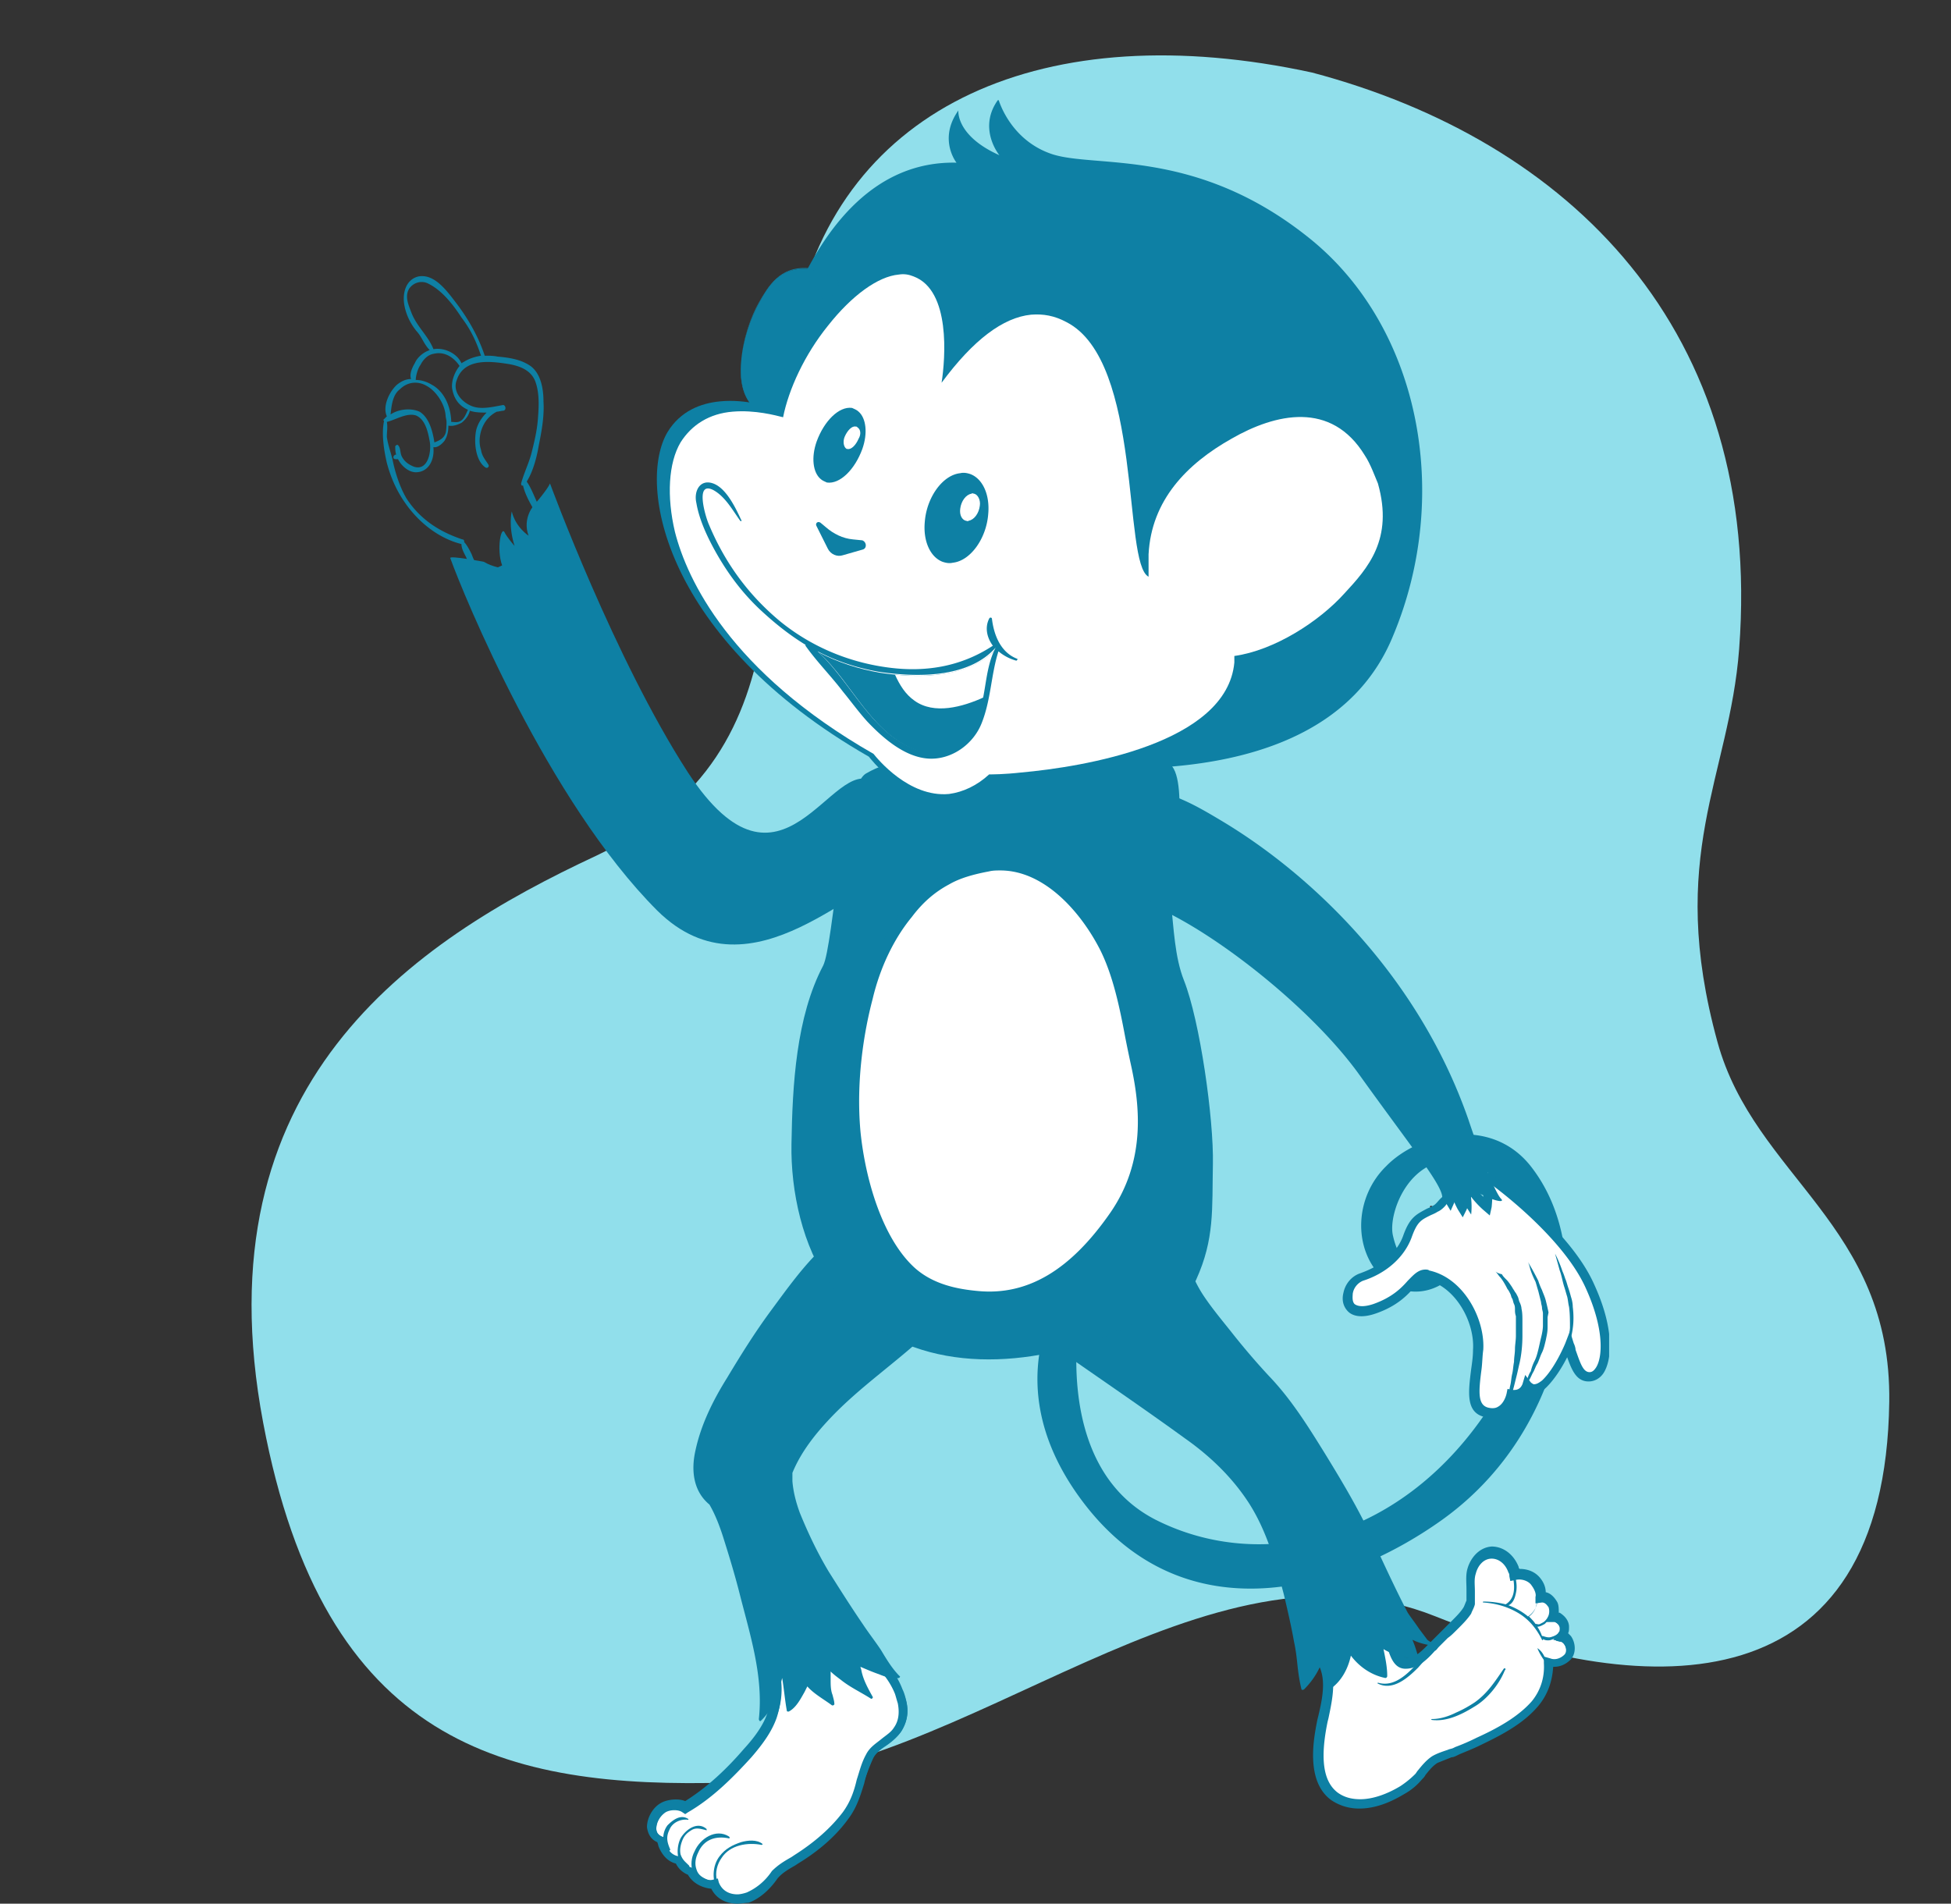 <svg width="331" height="323" viewBox="0 0 331 323" fill="none" xmlns="http://www.w3.org/2000/svg"><rect x="0" y="0" width="331" height="323" fill="#333333" stroke="none"/><path d="M222.578 12.305c-45.11-9.786-79.952 5.364-87.675 42.074-7.737 36.821 4.419 72.584-33.714 90.798-31.283 14.591-67.389 38.646-56.543 96.21 10.298 54.616 40.854 62.16 79.045 61.064 40.64-1.147 80.565-43.897 119.869-28.188 36.488 14.582 76.26 15.052 76.965-36.407.411-30.132-22.851-38.151-29.14-61.044-8.723-31.721 2.007-44.838 3.673-66.698 4.111-54.313-29.047-86.31-72.48-97.81z" fill="#91DFEB"/><g clip-path="url(#a)"><path d="M265.566 278.223c-.317-.316-.633-.632-.949-.632.316-.475.632-.95.474-1.424 0-.791-.474-1.424-1.107-1.741-.316-.158-.475-.158-.791-.158a2.35 2.35 0 0 0 0-2.057c-.316-.791-1.107-1.266-2.056-1.107.158-.792-.158-1.741-.633-2.532-.791-1.108-2.214-1.582-3.638-1.424 0-.316-.158-.633-.158-.949-.633-1.583-2.056-3.007-3.796-2.848-1.74 0-3.006 1.582-3.322 3.164-.316 1.108-.158 2.373-.158 3.639v1.582c-.158.475-.317.95-.633 1.424-.633 1.108-1.423 1.899-2.372 2.69-.95.949-1.899 1.899-3.006 2.848-1.423 1.424-3.005 3.639-5.22 3.323-1.581-.158-1.898-2.848-2.689-3.956 0-.316 0-.633-.158-.949-.316-1.582-2.056-1.266-3.163-1.108-3.322.317-7.276.475-9.491 3.165-.158-.158-.474.316-.316.474 4.112 3.007 2.689 7.912 1.898 12.184-.791 3.955-1.74 9.967 2.056 12.815 3.322 2.532 8.225.95 11.389-.949.949-.633 1.898-1.266 2.689-2.215.949-1.108 1.582-2.215 2.689-2.848s2.214-.949 3.322-1.424c1.265-.475 2.688-1.108 3.954-1.582 3.48-1.582 7.118-3.481 9.649-6.487 1.74-2.057 2.372-4.589 2.214-7.12 1.107.316 2.214.158 3.164-.791.79-.791.632-2.215.158-3.007z" fill="#fff"/><path d="M230.609 306.862c-1.74 0-3.322-.475-4.745-1.424-4.587-3.323-2.847-11.076-2.373-13.608l.158-.632c.949-3.956 1.74-8.228-1.74-10.759-.316-.317-.474-.792-.316-1.108.158-.316.316-.633.791-.633 2.373-2.373 5.694-2.848 8.858-3.164l1.265-.158c.316 0 .791-.159 1.266-.159 2.056 0 2.53 1.108 2.689 1.899 0 .316.158.475.158.791.158.316.474.791.632 1.266.317.949.791 2.057 1.424 2.057 1.424.158 2.689-1.266 3.954-2.532l.633-.633 1.582-1.582 1.265-1.266.317-.316c.632-.633 1.423-1.424 1.898-2.215.158-.317.316-.791.474-1.108v-1.898c0-1.108-.158-2.374.158-3.481.475-1.741 1.898-3.639 4.113-3.798 2.056 0 3.796 1.424 4.587 3.481 0 .158 0 .158.158.317 1.582 0 2.847.633 3.638 1.74.475.633.791 1.424.791 2.215.791.158 1.424.791 1.898 1.582.316.475.316 1.266.316 1.899h.159c1.265.791 1.581 1.74 1.581 2.373 0 .475 0 .791-.158 1.108l.475.475c.791 1.107.949 2.848 0 3.955-.791.791-1.74 1.266-2.847 1.266h-.159c-.158 2.531-.949 4.747-2.53 6.645-2.531 3.006-6.169 4.905-9.807 6.645-1.266.633-2.531 1.108-3.638 1.583l-.317.158c-.316.158-.632.316-.949.316l-2.372.95c-.791.474-1.424 1.265-2.057 2.057-.158.316-.316.474-.632.791a10.37 10.37 0 0 1-2.847 2.373c-1.582.949-4.429 2.532-7.751 2.532zm-6.96-27.215c3.638 3.165 2.531 8.07 1.74 11.867l-.158.633c-1.265 6.171-.791 10.126 1.74 12.025 1.107.791 2.373 1.107 3.796 1.107 2.056 0 4.429-.791 6.802-2.215a15.994 15.994 0 0 0 2.531-2.057c.158-.158.316-.474.474-.633.633-.791 1.424-1.74 2.373-2.373.791-.475 1.74-.791 2.689-1.107.316-.159.632-.159.949-.317l.316-.158a36.227 36.227 0 0 0 3.638-1.582c3.48-1.582 6.96-3.481 9.332-6.171 1.424-1.74 2.215-3.955 2.057-6.487v-1.108l1.107.317c.791.316 1.74 0 2.373-.633.474-.475.316-1.424-.159-1.899-.158-.158-.316-.316-.474-.316l-1.266-.317.791-.949c.158-.158.317-.475.317-.949 0-.317-.159-.791-.791-1.108h-1.582l.475-1.107c.158-.475.158-.95 0-1.424-.159-.158-.475-.791-1.108-.791l-1.107.158v-1.108c.158-.474-.158-1.265-.633-1.898-.474-.791-1.74-1.266-2.847-.95l-.791.159-.158-.792c0-.158 0-.474-.158-.632-.475-1.424-1.582-2.374-2.847-2.374-1.424 0-2.373 1.266-2.689 2.532-.316.949-.158 1.898-.158 3.006v2.215c-.158.633-.475 1.108-.633 1.582-.633.95-1.424 1.741-2.214 2.532l-.317.316c-.474.475-.949.95-1.423 1.266l-1.582 1.582c-.158.158-.316.475-.633.633-1.265 1.424-3.005 3.165-5.22 3.006-1.581-.158-2.214-1.74-2.689-3.164-.158-.475-.316-.949-.632-1.266l-.158-.158v-.158c0-.317 0-.633-.159-.95 0-.158-.158-.474-1.107-.474-.316 0-.791 0-1.107.158l-1.265.158c-2.531 0-5.537.317-7.435 2.373z" fill="#0E80A4"/><path d="M230.609 306.545c-1.74 0-3.164-.475-4.429-1.424-4.429-3.164-2.689-10.759-2.214-13.132l.158-.633c.949-4.114 1.898-8.386-1.898-11.234-.159-.158-.317-.475-.159-.633.159-.316.317-.474.475-.474 2.214-2.374 5.536-2.69 8.541-3.007.317 0 .791 0 1.108-.158h.158c.316 0 .791-.158 1.265-.158 1.266 0 2.057.475 2.215 1.582 0 .317.158.633.158.949.158.317.474.792.633 1.266.474 1.108.949 2.215 1.739 2.374 1.582.158 3.164-1.424 4.271-2.69l.633-.633 1.582-1.582 1.265-1.266.316-.317c.791-.791 1.424-1.424 1.899-2.373.158-.475.474-.791.632-1.266v-1.898c0-1.108-.158-2.215.158-3.323.475-1.74 1.74-3.323 3.797-3.481h.158c1.74 0 3.321 1.266 3.954 3.165 0 .158.158.474.158.632h.317c1.423 0 2.53.633 3.321 1.583.475.791.791 1.582.791 2.373.791 0 1.424.633 1.898 1.424.317.633.317 1.266.158 1.899.159 0 .317.158.475.158.791.475 1.265 1.266 1.265 2.057 0 .474-.158.949-.316 1.266.316.158.475.316.633.632.632.95.791 2.532 0 3.323-.633.791-1.582 1.108-2.531 1.108h-.633c0 2.531-.791 4.904-2.372 6.803-2.531 3.006-6.169 4.905-9.649 6.487-1.265.633-2.531 1.108-3.796 1.582l-.317.159c-.316.158-.632.158-.949.316-.791.317-1.74.633-2.372 1.108-.791.474-1.424 1.265-2.057 2.057-.158.316-.316.474-.632.791-.791.949-1.582 1.582-2.689 2.373-2.056 1.266-4.745 2.215-7.118 2.215zm-7.592-26.898c3.796 3.007 2.688 7.753 1.898 11.867l-.159.633c-1.423 6.329-.79 10.443 1.899 12.499a6.91 6.91 0 0 0 3.954 1.266c2.056 0 4.587-.791 6.96-2.215 1.107-.633 1.898-1.424 2.53-2.215.159-.158.317-.475.633-.633.633-.791 1.266-1.582 2.215-2.215.79-.475 1.739-.791 2.53-1.108.317-.158.633-.158.949-.316l.317-.158c1.265-.475 2.531-.95 3.796-1.582 3.48-1.583 7.118-3.481 9.49-6.329 1.582-1.899 2.215-4.272 2.215-6.804v-.474l.474.158c.317.158.475.158.791.158.791 0 1.424-.316 1.898-.791.475-.633.475-1.741 0-2.373a.868.868 0 0 0-.79-.475l-.633-.158.316-.475c.317-.316.475-.791.475-1.266 0-.633-.317-1.107-.949-1.424-.159-.158-.317-.158-.475-.158h-.633l.317-.633c.316-.633.316-1.266 0-1.74-.317-.633-.949-1.108-1.582-.95h-.474l.158-.474c.158-.633-.158-1.424-.633-2.215-.475-.792-1.582-1.266-2.689-1.266h-.949v-.475c0-.316-.158-.475-.158-.791-.475-1.582-1.898-2.69-3.322-2.69h-.158c-1.582 0-2.689 1.424-3.005 2.848-.317.95-.159 2.057-.159 3.006v2.216c-.158.474-.316 1.107-.632 1.582-.475.949-1.266 1.74-2.057 2.531l-.316.317-1.265 1.266-1.582 1.582c-.158.158-.316.474-.633.633-1.265 1.424-2.847 3.006-4.903 2.848-1.266-.159-1.898-1.583-2.373-2.848-.158-.475-.316-.95-.632-1.266v-.158c0-.317 0-.633-.159-.95 0-.474-.316-.949-1.423-.949-.317 0-.791 0-1.107.158h-.159c-.316 0-.791.158-1.107.158-3.322.159-6.643.475-8.699 2.848z" fill="#0E80A4"/><path d="M248.167 274.426c-2.531 2.057-4.746 4.431-6.802 6.804-1.898 2.057-4.429 5.221-7.592 4.272 0 0-.158.158 0 .158 2.53 1.266 5.061-.949 6.801-2.69l3.796-4.272c1.266-1.424 2.848-2.531 4.113-4.113-.158 0-.316-.317-.316-.159zm6.959 8.702c-1.423 2.057-2.689 4.114-4.903 5.696-.949.633-2.056 1.266-3.163 1.741-1.266.633-2.689 1.107-4.113 1.107-.158 0-.158.158 0 .158 2.531.317 5.062-.949 7.118-2.215 2.214-1.265 4.271-3.797 5.22-6.17.316-.317 0-.475-.159-.317zm6.011-12.657c-.158.791-.316 1.582-.633 2.373a3.732 3.732 0 0 1-1.265 1.424c-.949-.791-2.056-1.424-3.322-1.899.791-.316 1.107-1.265 1.266-2.057.316-1.265 0-3.164-.791-4.113 0 0-.158 0 0 0 .474 2.057 1.107 4.746-.949 6.012a15.624 15.624 0 0 0-3.797-.475s-.158.159 0 .159c2.057.158 3.955.633 5.853 1.74 1.898 1.108 3.163 2.69 4.112 4.589 0 .158.317 0 .159-.159.316.317 1.107.317 1.423.159.633-.159 1.266-.633 1.424-1.266 0-.158-.158-.158-.158 0-.317.474-.791.633-1.266.791-.474.158-.949 0-1.423-.158h-.159a7.4 7.4 0 0 0-.79-1.583c.474 0 .949-.316 1.265-.474.475-.475.949-1.108 1.107-1.899 0-.158-.158-.158-.158 0-.158.475-.633 1.108-.949 1.424-.158.158-.475.317-.791.475-.316.158-.474 0-.791 0-.316-.475-.632-.791-1.107-1.266.475-.316.949-.949 1.107-1.424m.317 6.803c0-.158 0 0 0 0 .316.792.79 1.583 1.265 2.216 0 0 .158 0 .158-.159-.158-.633-.633-1.582-1.423-2.057z" fill="#0E80A4"/><path d="M153.261 288.666c-.158-.633-.316-1.108-.474-1.741-.949-2.215-2.689-4.588-4.745-6.012-2.373-1.582-4.429-1.108-7.118-.791-3.006.475-6.011 1.582-9.016 2.373-.158-.316-.475-.158-.475.158v.159c.475 2.689.475 5.221-.316 7.752-.791 2.374-2.373 4.431-4.113 6.329-3.163 3.481-6.643 6.804-10.597 9.177-1.108-.633-2.689-.633-3.797 0-1.107.791-2.056 2.057-2.056 3.481 0 1.108.633 1.74 1.582 2.057 0 .475.158.791.316 1.266.475 1.107 1.424 2.057 2.531 2.215.475.949 1.266 1.74 2.056 1.898.633 1.266 2.057 2.057 3.638 2.216h.317v.158c.791 2.373 3.638 2.848 5.694 2.057 1.898-.633 3.48-2.215 4.745-3.956 1.108-.949 2.373-1.74 3.638-2.531 3.164-1.899 6.169-4.431 8.384-7.437 2.372-3.164 2.372-6.645 4.112-9.968.949-2.057 3.638-2.69 4.745-4.588 1.108-.95 1.266-2.69.949-4.272z" fill="#fff"/><path d="M125.106 323c-2.056 0-3.638-.949-4.429-2.532-1.581-.158-3.163-.949-3.954-2.373a3.953 3.953 0 0 1-2.056-1.899c-1.266-.316-2.215-1.265-2.847-2.689-.158-.317-.158-.633-.317-.95-1.107-.474-1.581-1.424-1.74-2.531 0-1.582.949-3.323 2.373-4.114 1.107-.633 3.005-.791 4.113-.316 3.796-2.374 7.117-5.538 9.965-8.861 1.898-2.057 3.321-4.114 3.954-6.012.791-2.215.949-4.589.316-7.278-.158-.159-.158-.475 0-.633 0-.159.159-.475.317-.633.316-.317.791-.475 1.107-.317l.949-.316c2.531-.791 5.062-1.741 7.751-2.057l.632-.158c.949-.158 1.898-.317 2.847-.317 1.424 0 2.848.475 4.113 1.266 2.056 1.424 3.954 3.797 4.903 6.329.317.633.475 1.266.633 1.899.475 1.898.158 3.797-.949 5.379-.633.95-1.582 1.741-2.531 2.374-.949.632-1.74 1.265-2.214 2.215-.633 1.265-1.107 2.689-1.424 4.113-.633 2.057-1.265 4.114-2.689 6.013-2.056 2.848-4.903 5.379-8.541 7.594l-.475.317c-1.107.633-2.214 1.266-3.005 2.215-1.424 2.057-3.164 3.481-4.904 4.114-.474 0-1.265.158-1.898.158zm-3.321-4.272l.158.633c.474 1.266 1.582 2.057 3.163 2.057.475 0 1.108-.158 1.582-.317 1.424-.633 3.005-1.74 4.271-3.639 1.107-1.107 2.214-1.74 3.322-2.373l.474-.317c3.48-2.215 6.169-4.588 8.225-7.278 1.266-1.74 1.898-3.481 2.373-5.537.474-1.424.791-2.848 1.582-4.272.632-1.266 1.739-1.899 2.689-2.69.79-.633 1.581-1.108 2.056-1.899.791-1.107.949-2.531.632-4.114-.158-.474-.316-1.107-.474-1.582-.949-2.373-2.689-4.43-4.429-5.538-1.74-1.107-3.322-1.107-5.694-.633l-.791.159c-2.531.316-5.062 1.265-7.593 2.057l-1.107.316c.475 2.848.317 5.38-.474 7.753-.791 2.215-2.215 4.272-4.271 6.645-3.163 3.481-6.643 6.962-10.756 9.335l-.474.317-.475-.317c-.633-.474-2.056-.474-2.847 0-.949.633-1.582 1.741-1.582 2.848 0 .791.633 1.108.949 1.266l.475.158v.475c0 .316.158.633.316.949.316.95 1.107 1.582 1.898 1.741h.475l.158.474c.316.791.949 1.266 1.582 1.424l.316.159.158.316c.475.949 1.582 1.74 2.847 1.74l1.266-.316z" fill="#0E80A4"/><path d="M125.107 322.525c-1.899 0-3.48-.949-4.113-2.531h-.158c-1.582 0-3.006-.95-3.796-2.215a3.966 3.966 0 0 1-2.057-1.899c-1.107-.158-2.214-1.108-2.689-2.373-.158-.317-.158-.633-.316-1.108-.949-.316-1.582-1.266-1.582-2.215 0-1.424.791-3.006 2.215-3.797.632-.317 1.423-.633 2.214-.633.633 0 1.266.158 1.74.474 3.638-2.215 6.802-5.221 10.281-9.018 2.057-2.215 3.322-4.114 3.955-6.171.791-2.215.949-4.746.316-7.594 0-.159-.158-.317 0-.475 0-.158.158-.317.158-.475.159-.158.475-.316.791-.158.317-.158.791-.158 1.107-.316 2.531-.792 5.062-1.583 7.751-2.057.316 0 .475 0 .633-.159.949-.158 1.898-.316 2.847-.316 1.423 0 2.531.316 3.796 1.266 1.898 1.266 3.796 3.639 4.903 6.17a7.68 7.68 0 0 1 .633 1.741c.475 1.899.158 3.481-.791 5.063-.632.949-1.581 1.582-2.372 2.215-.949.633-1.898 1.266-2.373 2.215a43.936 43.936 0 0 0-1.582 4.114c-.632 1.899-1.107 3.955-2.531 5.854-2.056 2.69-4.903 5.221-8.541 7.595l-.474.316c-1.108.633-2.057 1.266-3.006 2.215-1.582 2.057-3.163 3.323-4.903 3.956-.791.158-1.424.316-2.056.316zm-3.639-3.322l.159.474c.474 1.424 1.74 2.215 3.48 2.215.632 0 1.107-.158 1.739-.316 1.582-.633 3.164-1.899 4.588-3.797.949-.95 2.056-1.583 3.163-2.216l.475-.316c3.479-2.215 6.327-4.747 8.225-7.436 1.265-1.741 1.898-3.639 2.53-5.696.475-1.424.791-2.848 1.582-4.272.633-1.108 1.582-1.899 2.531-2.532.791-.633 1.74-1.266 2.214-2.057.791-1.265 1.108-2.689.791-4.43-.158-.475-.316-1.107-.474-1.582-.949-2.373-2.689-4.589-4.587-5.854-1.108-.791-2.057-1.108-3.322-1.108-.791 0-1.74.158-2.689.317-.158 0-.474 0-.633.158-2.53.316-5.061 1.266-7.592 2.057-.475.158-.949.316-1.265.474h-.159c.633 2.848.475 5.538-.474 7.911-.791 2.057-2.056 4.272-4.271 6.487-3.163 3.323-6.643 6.804-10.598 9.336l-.158.158-.158-.158c-.316-.317-.949-.475-1.582-.475-.632 0-1.265.158-1.74.475-1.107.632-1.898 1.898-1.898 3.164 0 1.107.791 1.424 1.266 1.582h.158v.317c0 .316.158.791.316 1.107.475 1.108 1.266 1.899 2.215 1.899h.158l.158.158c.316.791 1.107 1.582 1.898 1.74h.158v.159c.633 1.107 1.898 1.898 3.322 1.898h.316l.158.159z" fill="#0E80A4"/><path d="M122.418 320.943c-.317-.633-.633-1.266-.791-1.899-.317-1.266 0-2.69.791-3.797 1.423-2.215 4.428-2.69 6.801-2.215.158 0 .158-.158.158-.158-.949-.792-2.531-.633-3.638-.317-1.423.475-2.689 1.108-3.638 2.373-1.265 1.583-1.423 4.272-.158 6.171-.158-.158.158-.158.475-.158z" fill="#0E80A4"/><path d="M123.683 311.608c-2.215-1.424-4.904.316-5.853 2.532-1.107 2.056-.474 5.221 2.215 5.379.316 0 .316-.316.158-.475-.949-.474-1.74-.791-2.056-1.898-.317-.95-.158-1.899.316-2.848.949-2.215 3.005-2.848 5.22-2.374.158 0 .158-.158 0-.316z" fill="#0E80A4"/><path d="M119.887 310.342c-1.582-1.424-3.638.159-4.429 1.583-.791 1.582-.791 4.588 1.265 5.063.158 0 .317-.317.158-.475-.632-.633-1.107-.949-1.423-1.899-.158-.791 0-1.582.316-2.373.317-.791.791-1.266 1.582-1.74.791-.475 1.582-.159 2.373 0 .158.158.158 0 .158-.159zm-3.164-1.74c-1.265-.791-2.531.158-3.48 1.107a3.561 3.561 0 0 0 0 4.272c.158.159.475 0 .475-.158-.475-1.107-.791-2.057-.158-3.323.474-1.265 1.898-1.898 3.163-1.74 0 .158.158-.158 0-.158zm66.75-87.338c-.158.633-5.536 27.214 12.496 36.549 18.032 9.177 42.232 3.639 57.101-19.62 14.71-23.258 3.005-40.504-5.536-41.295-8.542-.791-12.022 9.018-11.231 12.657.791 3.639 2.689 6.329 5.695 5.855 3.005-.317 3.163-3.956.949-3.956-2.215.158-1.424-3.323 1.107-3.164 2.531 0 4.112 3.006 3.163 6.487-.949 3.481-7.908 6.803-12.812 1.898-4.903-4.904-4.587-13.607.791-18.828 5.22-5.379 17.399-8.702 24.359-.158 6.96 8.702 6.485 19.777 6.011 24.366-.475 4.588-3.48 23.417-21.038 35.916-16.924 12.025-43.34 19.62-60.581-2.848-15.659-20.41-3.321-36.549-3.321-36.549l2.847 2.69zm-26.099 4.43l-.158-.158c-.158 0-.316-.158-.475-.158 0-.159 0-.159-.158-.317-3.163-1.899-6.169-4.114-9.016-6.487-2.689-2.373-5.22-4.905-8.067-7.278h-.158c-.158 0-.158.158 0 .316l.158.159c-3.321 3.164-6.01 6.961-8.699 10.6-2.689 3.639-5.062 7.437-7.435 11.392-2.372 3.798-4.428 7.911-5.378 12.342-.79 3.48-.316 6.961 2.373 9.176 1.107 1.899 1.898 4.114 2.531 6.171.949 3.006 1.898 6.171 2.689 9.335 1.74 6.804 3.954 13.765 3.163 20.885 0 .159.159.475.317.317 2.056-1.899 3.005-4.589 3.638-7.278.316 1.898.474 3.797.791 5.537 0 .159.158.159.316.159 1.265-.633 2.056-2.216 2.689-3.323l.474-.949c1.108 1.265 2.848 2.215 4.113 3.164.158.158.475 0 .475-.158 0-.475-.159-.95-.317-1.582-.316-.792-.316-1.741-.316-2.532v-1.424c.474.475 1.107.949 1.74 1.424 1.582 1.266 3.321 2.057 5.061 3.164.159.159.475-.158.317-.316-.791-1.424-1.582-2.848-1.898-4.43 0-.158-.159-.475-.159-.633 1.108.475 2.215.949 3.164 1.266 1.107.474 2.214.791 3.322.633.158 0 .316-.317.158-.317-1.266-1.266-2.215-2.848-3.164-4.43-.949-1.424-2.056-2.848-3.005-4.272-2.056-3.006-3.954-6.012-5.853-9.019-1.898-3.164-3.479-6.487-4.903-9.968-.633-1.74-1.107-3.48-1.265-5.379v-1.424c1.423-3.481 3.796-6.487 6.327-9.177 5.061-5.379 11.23-9.493 16.608-14.556h.158c-.158.158.158-.317-.158-.475z" fill="#0E80A4"/><path d="M242.156 278.223l-1.424-1.898c-.633-.95-1.265-1.741-1.898-2.69-2.056-3.956-3.954-8.069-5.852-12.183-2.373-5.221-5.22-9.968-8.226-14.873-2.847-4.588-5.694-9.177-9.49-13.132a120.958 120.958 0 0 1-5.853-6.804c-1.739-2.215-3.638-4.43-5.219-6.803-1.898-2.848-2.847-6.013-4.271-9.177 0 0 .158 0 .158-.158.158-.159 0-.475-.158-.317-4.271 3.006-8.7 5.221-13.287 7.278-4.429 2.057-9.016 3.956-13.128 6.804-.158 0-.158.158-.158.316 0 0-.159 0 0 .159h.158c.949.949 2.056 1.582 3.163 2.215 8.067 5.696 16.292 11.233 24.359 17.088 4.271 3.006 8.067 6.645 10.914 11.075 3.006 4.747 4.429 9.968 5.853 15.347.632 2.69 1.265 5.38 1.74 8.07.316 1.424.474 2.848.632 4.43.159 1.266.317 2.373.633 3.639 0 .158.316.158.475 0 1.423-1.424 2.53-3.164 3.163-5.063.316 1.582.791 3.164 1.107 4.747 0 .158.158.158.317.158 1.74-1.266 2.847-3.323 3.321-5.538 1.424 1.899 3.48 3.323 5.853 3.797a.34.34 0 0 0 .316-.316c0-1.582-.316-3.006-.633-4.588 1.74 1.107 3.797 1.265 5.695 2.056a.34.34 0 0 0 .316-.316c-.316-1.108-.633-2.215-1.107-3.323.949.475 2.056.791 3.163.95a.34.34 0 0 0 .317-.317c-.475-.316-.791-.474-.949-.633z" fill="#0E80A4"/><path d="M199.132 130.445c-3.005-5.222-11.547-3.481-17.557-2.532l-3.322.475c-1.898.316-3.796.949-5.694 1.107-1.107.159-2.215 0-3.164-.316-.316-.158-14.077-2.848-22.461 2.057-4.112 2.373-5.536 29.113-7.276 32.593-4.587 8.703-5.219 20.253-5.378 30.221-.158 8.069 1.899 17.562 6.644 24.049 10.281 13.766 27.68 14.715 42.865 9.968 5.062-1.582 10.756-4.43 15.027-7.911 3.321-2.69 2.214.95 4.112-3.006 3.164-6.962 2.689-12.025 2.848-19.619.158-7.753-2.215-24.366-4.904-31.17-1.582-3.956-1.74-9.019-2.214-13.132-.159-1.108 3.005-18.196.474-22.784z" fill="#0E80A4"/><path d="M153.894 155.127c-3.163 3.956-5.536 9.019-6.801 14.24-1.899 7.12-2.848 15.189-2.057 22.784.791 8.228 3.796 18.512 9.491 23.733 3.321 3.006 7.276 3.798 11.23 4.272 9.174.95 16.925-4.43 23.252-13.607 5.694-8.227 5.378-17.088 3.48-25.79-1.424-6.645-2.373-13.765-5.22-19.619-4.113-8.386-11.547-15.031-19.772-13.766-2.372.317-4.903 1.108-6.96 2.216-2.53 1.107-4.745 3.006-6.643 5.537z" fill="#fff"/><path d="M167.814 220.789c-.791 0-1.424 0-2.215-.158-3.796-.317-8.067-1.266-11.705-4.43-6.01-5.38-9.016-15.981-9.807-24.208-.949-9.019.633-17.563 2.057-23.1 1.423-5.538 3.954-10.601 6.959-14.399 2.057-2.531 4.429-4.588 6.802-5.854 2.056-1.107 4.587-1.898 7.276-2.373.791-.158 1.423-.158 2.214-.158 8.225 0 14.869 7.436 18.349 14.24 2.372 4.588 3.321 9.968 4.428 15.347.317 1.582.633 3.006.95 4.588 1.581 7.595 2.689 17.405-3.638 26.423-6.327 9.335-13.762 14.082-21.67 14.082zm1.898-73.098c-.633 0-1.266 0-1.898.158-2.531.475-4.904 1.108-6.802 2.215-2.373 1.266-4.429 3.006-6.327 5.538-3.005 3.639-5.378 8.544-6.643 13.923-1.424 5.38-2.847 13.766-2.057 22.468.791 7.911 3.638 18.037 9.175 23.1 3.163 2.848 7.276 3.639 10.755 3.956 8.384.791 15.66-3.481 22.461-13.291 6.011-8.702 5.062-18.037 3.48-25.157a227.191 227.191 0 0 1-.949-4.589c-.949-5.063-2.056-10.442-4.271-14.872-3.321-6.487-9.49-13.449-16.924-13.449zM68.638 85.193c2.373 3.481 5.852 6.171 9.649 7.12 0 .791.474 1.582.79 2.215.475 1.108.791 2.374 1.582 3.165a.481.481 0 0 0 0 .633c1.108.316 2.531-.158 3.638-.633 1.266-.475 2.531-1.108 3.638-1.899 1.108-.79 2.373-1.582 3.322-2.69.791-.949 1.898-1.898 2.215-3.164.158 0 .158-.158.158-.316-.317-.792-.791-1.424-1.266-2.216-.316-.632-.79-1.265-1.107-1.898-.633-1.266-1.107-2.69-1.898-3.797 1.107-1.741 1.74-4.272 2.056-6.171.475-2.374.95-4.905.791-7.437 0-2.215-.474-4.746-2.214-6.012-1.582-1.108-3.638-1.424-5.536-1.582-.791-.158-1.424-.158-2.215-.158-1.107-3.323-2.847-6.33-4.903-9.019-1.582-2.057-3.638-4.905-6.327-4.43-2.057.474-2.847 2.69-2.373 5.063.316 1.582 1.107 3.164 2.215 4.43.79.95 1.107 2.057 2.056 3.006-.95.317-2.056 1.108-2.531 2.215-.475.791-.95 1.899-.633 2.69-.79 0-1.582.317-2.372.95-1.266 1.107-2.531 3.639-1.74 5.379l-.475.475c-.158.158-.158.158 0 .316-.474 2.215 0 5.063.475 7.12.632 2.373 1.582 4.588 3.005 6.645zm3.638-19.777c1.582.79 3.164 3.006 3.322 5.063 0 .316.158.79.158 1.107 0 .159 0 1.424-.158 1.899-.317.95-1.108 1.266-1.898 1.582-.317-2.057-.95-4.272-2.531-5.221-1.424-.633-3.48-.475-4.904.474.159-1.423.317-3.322 1.582-4.271 1.266-1.266 3.006-1.424 4.43-.633zm1.266-5.38c1.898-.474 3.48.633 4.428 2.057-.79.95-1.423 2.532-1.265 3.797.316 1.899 1.265 3.007 2.689 3.64-.316.632-.633 1.582-1.265 1.898-.475.317-1.108.158-1.582.158v-.316c-.158-2.532-1.266-4.905-3.322-6.013-.79-.474-1.74-.79-2.689-.79 0-.633.317-1.9.791-2.532.475-.95 1.265-1.74 2.215-1.899zm8.066.317c-.949.158-2.056.474-3.005 1.107-.158 0-.158.158-.316.158-.791-1.74-3.006-2.69-4.746-2.373-.949-2.373-2.847-3.797-3.796-6.329-.474-1.266-1.107-2.69-.316-3.955.79-1.108 2.214-1.424 3.322-.791 2.214 1.107 4.112 3.48 5.536 5.695 1.581 2.057 2.53 4.114 3.321 6.488zM66.582 77.915c-.317-1.266-.791-2.531-.95-3.797 0-.95.159-1.582 0-2.532 1.424-.316 3.322-1.582 4.904-1.107 1.582.633 2.056 2.69 2.373 4.43.316 1.74-.317 5.063-2.69 4.272-.79-.316-1.58-.791-2.055-1.74-.317-.633-.159-1.425-.633-1.9-.158-.157-.317 0-.475.16 0 .474 0 .948.159 1.423-.159 0-.475.158-.475.475 0 .316.316.316.633.316h.158c.632 1.266 1.898 2.215 3.005 2.215 2.056 0 3.164-1.898 3.005-4.114v-.158c.633.158 1.424-.474 1.899-1.107.474-.791.632-1.583.632-2.532.791.158 1.582-.158 2.215-.474.632-.475 1.265-1.266 1.423-2.057.95.316 1.898.316 2.848.316-.791.791-1.424 1.74-1.74 2.848-.475 2.057-.159 5.38 1.581 6.487a.35.35 0 0 0 .475-.474c-.475-.792-1.107-1.424-1.266-2.532-.316-.95-.316-2.057 0-3.165.475-1.582 1.424-2.69 2.69-3.322.316 0 .79-.158 1.107-.158.632-.159.316-1.108-.159-.95-1.74.317-3.638.791-5.22.159-1.581-.633-3.321-2.374-2.53-4.43 1.265-3.798 5.852-3.165 8.858-2.69 1.74.316 3.638.949 4.429 2.848.79 2.056.632 4.43.474 6.487-.158 2.056-.633 3.955-1.107 5.854-.475 1.74-1.266 3.323-1.74 5.063 0 .316.158.475.316.316.317 1.424 1.108 2.848 1.74 3.956.633 1.107 1.424 2.531 2.373 3.323-.95.632-1.582 1.74-2.373 2.531a23.13 23.13 0 0 1-3.005 2.532 21.262 21.262 0 0 1-3.796 1.898c-.791.317-1.74.317-2.531.791 0-1.107-.791-2.373-1.107-3.322-.317-.633-.791-1.582-1.266-2.057 0-.158 0-.475-.316-.475-3.796-1.266-7.118-3.323-9.49-6.962-1.108-1.898-1.899-4.272-2.373-6.645z" fill="#0E80A4"/><path d="M154.211 145.001c1.107-4.114.158-7.437-1.582-10.601-.475 0-4.429-1.74-4.429-1.74-7.118-4.747-15.501 22.783-31.477-1.583-12.496-19.303-23.41-49.048-23.41-49.048-.474 1.107-2.689 3.639-2.689 3.639s-2.056 2.215-.949 5.221c0 0-2.214-1.424-2.847-4.114 0 0-.633 2.374.475 5.855 0 0-1.266-1.424-1.74-2.374-.633-.949-1.424 3.64-.158 6.17 0 0-1.74-.157-3.322-1.107 0 0-5.852-1.107-5.694-.633 2.214 6.171 16.608 41.296 35.114 59.808 16.292 16.139 34.799-6.962 40.493-4.905 1.107-1.582 1.898-3.164 2.215-4.588z" fill="#0E80A4"/><path d="M242.63 204.65c.159-.158.791.159.633.317-.158.158-.791-.158-.633-.317.159-.158.791.159.633.317-.158.158-.791-.158-.633-.317z" fill="#300100"/><path d="M251.963 199.271s13.286 9.177 17.557 18.828c4.271 9.652 2.531 15.348-.158 15.348-2.056 0-2.531-2.848-3.48-5.38 0 0-1.74 4.431-4.112 6.646-1.898 1.74-3.006.316-3.006.316s-.474 1.899-2.531 1.582c0 0-.79 3.956-4.112 3.006-3.322-.791-1.582-5.696-1.265-10.6.316-4.905-3.006-11.392-8.542-12.658-2.689-.633-2.531 3.481-9.016 5.696-6.327 2.215-5.378-4.43-2.372-5.38 3.005-.949 6.485-3.164 7.75-6.803 1.424-3.639 2.373-3.481 4.904-4.905.632-.316 1.423-1.266 1.423-1.266 1.424-1.266 1.74-2.531 1.74-2.531.316 2.215 1.424 3.797 1.424 3.797 1.265-2.69.949-4.588.949-4.588.474 2.056 3.005 4.272 3.005 4.272.474-3.007-.316-5.064-.316-5.064" fill="#fff"/><path d="M252.912 240.567c-.316 0-.791 0-1.107-.159-3.164-.791-2.689-4.272-2.215-8.069.158-1.107.317-2.215.317-3.322.316-4.747-3.006-10.76-7.909-11.867-.633-.158-.949.158-2.056 1.266-1.108 1.265-2.848 3.164-6.486 4.43-2.689.949-4.112.316-4.745-.317-.791-.791-1.107-1.898-.791-3.164.317-1.582 1.424-2.848 2.847-3.323 1.266-.474 5.695-2.057 7.276-6.328 1.108-3.165 2.215-3.64 3.955-4.589.316-.158.791-.316 1.265-.633.317-.158.791-.791 1.107-1.107 1.266-1.108 1.582-2.215 1.582-2.215l.949-3.165.633 3.323.475 1.898c.474-1.424.316-2.531.316-2.531l1.582-.317c.158.95.949 1.899 1.74 2.69 0-1.898-.475-3.006-.475-3.006l.791-.316.633-.95c.474.317 13.603 9.494 17.873 19.145 3.48 7.595 3.006 12.816 1.582 15.031-.633.949-1.582 1.424-2.531 1.424-2.056 0-2.847-1.899-3.638-4.114-.791 1.582-2.056 3.639-3.48 5.063-.79.791-1.739 1.266-2.53 1.108-.317 0-.475-.158-.633-.158-.475.633-1.107 1.265-2.373 1.265-.316.792-.791 1.899-1.898 2.532a4.38 4.38 0 0 1-2.056.475zm-11.072-25.158c.158 0 .474 0 .632.159 5.853 1.265 9.491 8.227 9.175 13.449-.159 1.107-.159 2.373-.317 3.48-.474 3.639-.633 5.855 1.107 6.329.633.158 1.266.158 1.74-.158 1.108-.633 1.424-2.215 1.424-2.215l.158-.791.791.158c1.265.158 1.582-.633 1.74-.949l.474-1.583.949 1.266s.159.158.475.317c.475 0 .791-.159 1.424-.633 2.214-2.057 3.954-6.329 3.954-6.329l.791-2.057.633 2.057c.158.316.316.791.316 1.108.791 2.215 1.265 3.797 2.372 3.797.475 0 .791-.317 1.108-.791 1.107-1.741 1.423-6.487-1.74-13.449-3.322-7.437-12.338-14.873-15.976-17.563.158.95.158 2.215 0 3.798l-.316 1.424-1.107-.95s-1.108-.949-2.057-2.215c-.158.633-.474 1.424-.791 2.215l-.632 1.266-.791-1.266s-.475-.791-.949-2.057l-.949.95c0 .158-.791 1.107-1.582 1.424-.475.316-.949.474-1.265.633-1.582.791-2.215 1.107-3.164 3.797-1.265 3.323-4.271 6.012-8.225 7.278-.791.317-1.582 1.108-1.74 2.215 0 .317-.158 1.266.316 1.741.633.474 1.74.474 3.164 0 3.163-1.108 4.745-2.69 5.852-3.956.949-.949 1.74-1.899 3.006-1.899z" fill="#0E80A4"/><path d="M263.826 212.72s.316 1.107.791 2.848c.316.791.474 1.898.791 2.848.158.474.316 1.107.474 1.582.158.633.158 1.107.317 1.74.158 1.108.158 2.374.158 3.481 0 .475-.158 1.108-.158 1.582-.159.475-.159.95-.317 1.424a7.689 7.689 0 0 1-.474 1.108l-.475.949c-.316.475-.474.791-.474.791s.158-.316.474-.632c.158-.159.316-.475.475-.792.158-.316.474-.791.632-1.107.317-.949.633-1.899.791-3.165.158-1.107.158-2.373 0-3.639 0-.633-.158-1.265-.316-1.74a19.398 19.398 0 0 0-.475-1.582c-.158-.475-.316-1.108-.474-1.424-.158-.475-.316-.95-.475-1.266-.632-1.899-1.265-3.006-1.265-3.006zm-4.587 1.424s.158.316.316.949c.159.633.475 1.424.949 2.373.159.475.317 1.108.475 1.582l.474 1.899c0 .317.159.633.159.949 0 .317.158.633.158.95v2.057c0 .632-.158 1.424-.317 2.056-.158.633-.316 1.424-.474 2.057-.158.633-.316 1.266-.633 1.899a7.734 7.734 0 0 0-.632 1.74c-.317.475-.475.95-.633 1.424-.158.475-.475.792-.633 1.108l-.474.949s.158-.316.632-.791c.159-.316.475-.633.633-.949.316-.317.475-.791.791-1.424.316-.475.474-1.108.791-1.582.316-.633.474-1.266.791-1.899.316-.633.474-1.424.632-2.057.159-.791.317-1.424.317-2.215v-1.74l.158-.791a40.311 40.311 0 0 0-.475-2.057c-.158-.633-.474-1.266-.632-1.741a10.811 10.811 0 0 1-.633-1.582c-.949-1.899-1.74-3.164-1.74-3.164zm-5.536 1.582s.316.317.633.791c.474.475.949 1.266 1.423 2.215.158.159.317.475.475.791.158.317.158.633.316.792.158.316.158.632.316.949.159.316.159.633.159.949 0 .317 0 .633.158 1.108v3.322c0 .791-.158 1.583-.158 2.215 0 .792-.159 1.424-.159 2.216-.158.791-.158 1.424-.316 2.056-.158.633-.158 1.266-.316 1.899s-.159 1.108-.317 1.582c0 .317-.158.475-.158.633 0 .158-.158.317-.158.475-.158.316-.316.633-.316.791-.159.158-.159.316-.159.316s0-.158.159-.316c.158-.158.316-.316.474-.633.158-.158.158-.316.317-.475 0-.158.158-.474.316-.632.158-.475.316-.95.474-1.583l.475-1.898c.158-.633.316-1.424.474-2.057.317-1.424.475-3.006.475-4.589v-2.373c0-.791 0-1.582-.158-2.215 0-.316-.158-.791-.317-1.108-.158-.316-.158-.632-.316-.949-.158-.316-.316-.633-.474-.791-.159-.316-.317-.475-.475-.791-.316-.475-.633-.949-.949-1.266-.316-.316-.633-.633-.791-.949-.791-.158-1.107-.475-1.107-.475zm-4.113-9.652c.316-2.848-.474-4.904-.474-4.904 1.265 1.265 2.847 1.74 2.847 1.74l.632.316c1.424.633 2.689.792 2.057.159-.791-.791-3.006-5.854-5.536-13.449-8.542-24.524-26.89-41.771-42.075-50.789-3.954-2.373-5.852-3.323-8.858-4.43-2.056-.159-5.852-.159-7.592 1.107-2.847 2.374-2.056 6.013.158 8.544 1.582 1.899 3.164 8.069 5.22 9.493 10.281 4.431 26.573 17.247 34.64 28.48 8.858 12.342 13.919 18.512 14.078 20.727l1.423 2.374 1.266-2.848 2.214 3.48zM128.428 72.536s6.169-45.567 33.849-44.934c0 0-3.163-3.956.317-8.86 0 0-.475 4.271 6.959 7.594 0 0-3.796-4.589-.158-9.493 0 0 1.898 6.961 9.174 9.335 7.435 2.373 24.201-1.108 43.182 13.923 19.139 15.031 24.675 43.827 14.552 67.877-9.965 24.208-43.181 23.891-63.902 21.202-20.721-2.69-13.92 7.12-50.3-25.949 0 0-19.455-36.074 6.327-30.695z" fill="#0E80A4"/><path d="M128.903 69.845c-5.378-3.165-3.006-13.291-.159-18.354 1.582-2.848 3.48-6.17 8.226-5.854.632 0 1.739.316 2.53.633 5.062 2.056 5.22 7.91 3.955 12.816-1.266 4.904-3.48 9.335-7.751 10.917-1.898.633-3.796 1.266-6.801-.158z" fill="#0E80A4"/><path d="M128.903 69.846c-1.74-.95-3.638-3.323-3.164-8.544.317-3.956 1.74-7.753 3.006-9.968 1.581-2.69 3.479-6.17 8.383-5.854.633 0 1.74.316 2.531.633 2.53.949 3.954 3.006 4.428 5.854.317 2.056.159 4.43-.474 7.12-1.424 6.012-4.113 9.651-7.909 10.917-1.898.633-3.954 1.424-6.801-.158 0 .158 0 .158 0 0zM139.5 46.27c-.79-.317-1.898-.633-2.53-.633-4.746-.317-6.644 3.164-8.225 5.854-1.266 2.215-2.689 6.012-3.006 9.81-.316 5.221 1.424 7.436 3.164 8.386h.158c2.847 1.423 4.745.632 6.485.158 3.796-1.266 6.327-4.905 7.751-10.918 2.056-8.069-.949-11.233-3.006-12.34-.158 0-.474-.16-.791-.317z" fill="#0E80A4"/><path d="M139.659 51.017c-.159-.633-.633-1.582-1.108-2.215-.949-1.107-2.53-1.898-4.27-1.107-4.271 1.898-6.327 9.335-6.327 13.29 0 1.899 1.581 3.481 3.005 2.215 1.265-.949 2.531-3.797 3.322-2.373.316.633.632 1.266 1.423 1.424 3.006.633 4.429-5.696 4.429-7.911 0-.95 0-2.215-.474-3.323zm58.524 56.327c0-.158 0-.158-.158-.158-3.48-5.063-3.322-9.177-3.163-12.816v-.316c.474-7.911 5.061-14.398 14.077-19.778 3.638-2.057 7.118-3.323 10.282-3.64 5.377-.474 9.49 1.741 12.495 6.488.949 1.582 1.898 3.64 2.215 4.747 2.689 9.493-1.898 14.714-5.694 18.67-4.271 4.588-12.18 9.968-19.456 10.759-4.429.633-8.067-.791-10.598-3.956zm10.914-32.752c-9.016 5.222-13.603 11.55-14.077 19.462v.316c-.158 3.64-.317 7.753 3.163 12.658 0 .158.158.158.158.158 2.531 3.006 6.011 4.43 10.44 3.956 7.118-.633 15.027-6.013 19.297-10.601 3.797-4.272 8.225-9.019 5.695-18.512-.317-1.108-1.266-3.165-2.057-4.747-3.005-4.746-7.118-6.962-12.337-6.329-3.322.317-6.644 1.424-10.282 3.64z" fill="#0E80A4"/><path d="M151.364 43.74c.79-.159 1.739 0 2.53.316 7.593 2.848 4.429 19.936 4.429 19.936 6.802-9.652 12.18-12.816 16.45-13.133 2.373-.158 4.429.475 6.011 1.266 14.078 7.278 11.389 42.878 11.389 42.878s18.981 7.12 18.032 17.404c-1.266 14.082-25.941 18.196-37.33 19.145-3.48.317-5.694.317-5.694.317-2.373 2.215-4.745 3.164-6.801 3.48-7.277.633-12.971-6.961-12.971-6.961-34.798-19.936-39.385-46.2-34.166-55.061 2.215-3.64 5.695-4.905 8.858-5.222 4.587-.474 9.016 1.108 9.016 1.108 1.898-10.6 12.496-24.683 20.247-25.474z" fill="#0E80A4"/><path d="M115.458 75.067c1.898-3.006 4.903-4.905 8.858-5.221 3.796-.317 7.276.633 8.541.95.949-4.748 3.638-10.602 7.592-15.507 4.113-5.22 8.542-8.385 12.022-8.702.949-.158 1.74 0 2.531.317 6.327 2.373 5.378 13.923 4.745 18.037 5.378-7.278 10.439-11.076 15.185-11.55 2.056-.158 3.954.158 6.01 1.266 12.971 6.645 9.491 40.979 13.92 43.194v-3.797c.474-9.177 6.485-15.348 14.077-19.62 7.434-4.272 16.925-6.487 22.619 2.848.949 1.424 1.74 3.64 2.215 4.747 2.689 9.493-1.74 14.398-5.695 18.67-4.27 4.747-11.863 9.651-18.664 10.601v1.107c-1.266 13.766-25.625 17.721-36.222 18.67-2.847.317-4.904.317-5.378.317-2.057 1.898-4.429 3.006-6.802 3.322-6.801.633-12.179-6.012-12.812-6.803-24.359-13.924-31.635-29.587-33.691-37.657-1.424-6.012-1.107-11.708.949-15.189z" fill="#fff"/><path d="M156.425 127.597c4.745 1.424 8.7-2.532 9.965-6.804 1.107-3.481.791-7.436 2.689-10.759-4.745 5.221-13.445 5.063-19.772 4.114-3.638-.633-7.118-1.74-10.439-3.481 5.852 5.221 9.174 14.556 17.557 16.93z" fill="#0E80A4"/><path d="M155.16 118.895c-1.582-1.108-2.531-2.69-3.322-4.431 6.011.633 13.129 0 17.241-4.43-1.423 2.532-1.582 5.38-2.056 8.228-3.796 1.74-8.542 3.006-11.863.633z" fill="#fff"/><path d="M118.147 85.352c.474 2.847 1.898 5.854 3.321 8.385 2.057 3.64 4.429 6.804 7.435 9.652 2.372 2.215 4.903 4.272 7.75 6.012v.158c1.898 2.69 4.271 5.063 6.327 7.753 1.424 1.741 2.689 3.481 4.113 5.063 2.689 2.848 6.327 6.013 10.281 6.329 3.955.317 7.751-2.373 9.174-6.012 1.582-3.956 1.582-8.228 2.847-12.183a7.891 7.891 0 0 0 3.006 1.582c.158 0 .316-.317.158-.317-2.847-1.107-3.954-4.113-4.271-6.803 0-.158-.316-.317-.474 0-.791 1.582-.317 3.323.632 4.588-5.536 3.639-11.705 4.589-18.19 3.639-6.643-.949-12.812-3.639-17.874-7.752-5.536-4.589-9.49-10.127-12.179-16.614-.474-1.107-2.373-7.278.791-5.696 2.056 1.108 3.322 3.481 4.587 5.222.158.158.316 0 .158-.159-.949-2.056-2.531-5.38-4.745-6.17-2.215-.791-3.322 1.266-2.847 3.323zm20.562 25.157c3.322 1.74 6.802 2.848 10.44 3.481 6.327.949 15.185 1.107 19.772-4.114-1.74 3.322-1.582 7.278-2.689 10.759-1.265 4.272-5.22 8.069-9.965 6.803-8.225-2.373-11.547-11.392-17.558-16.929zm25.941-30.062c-.474-.159-1.107-.317-1.74-.159-3.005.317-5.694 4.114-6.01 8.228-.317 3.323.949 6.012 3.005 6.803.475.159 1.107.317 1.74.159 3.005-.317 5.694-4.114 6.011-8.228.316-3.323-.949-6.012-3.006-6.803z" fill="#0E80A4"/><path d="M165.283 83.77c-.158 0-.316-.159-.474 0-.949.157-1.74 1.265-1.898 2.53-.159 1.108.316 1.9.949 2.058.158 0 .316.158.474 0 .949-.159 1.74-1.266 1.898-2.532.158-.95-.316-1.898-.949-2.057z" fill="#fff"/><path d="M145.669 69.846c-.316-.317-.791-.475-1.107-.633-2.214-.316-4.745 2.215-6.011 5.696-.949 2.69-.632 5.221.633 6.329.316.316.791.475 1.107.633 2.215.316 4.745-2.215 6.011-5.696.949-2.69.633-5.222-.633-6.33z" fill="#0E80A4"/><path d="M145.511 72.536c-.158-.159-.158-.159-.316-.159-.633-.158-1.424.633-1.898 1.74-.317.792-.158 1.583.158 1.9.158.158.158.158.316.158.633.158 1.424-.633 1.898-1.74.475-.792.317-1.583-.158-1.9z" fill="#fff"/><path d="M146.302 91.68l-1.582-.158c-1.74-.158-3.321-.95-4.587-2.057l-.949-.79c-.474-.317-.949.157-.633.632l1.899 3.797c.474.95 1.581 1.424 2.53 1.108l3.322-.95c.791-.158.791-1.265 0-1.582z" fill="#0E80A4"/></g><defs><clipPath id="a"><path fill="#fff" transform="translate(65 17)" d="M0 0h208v306H0z"/></clipPath></defs></svg>